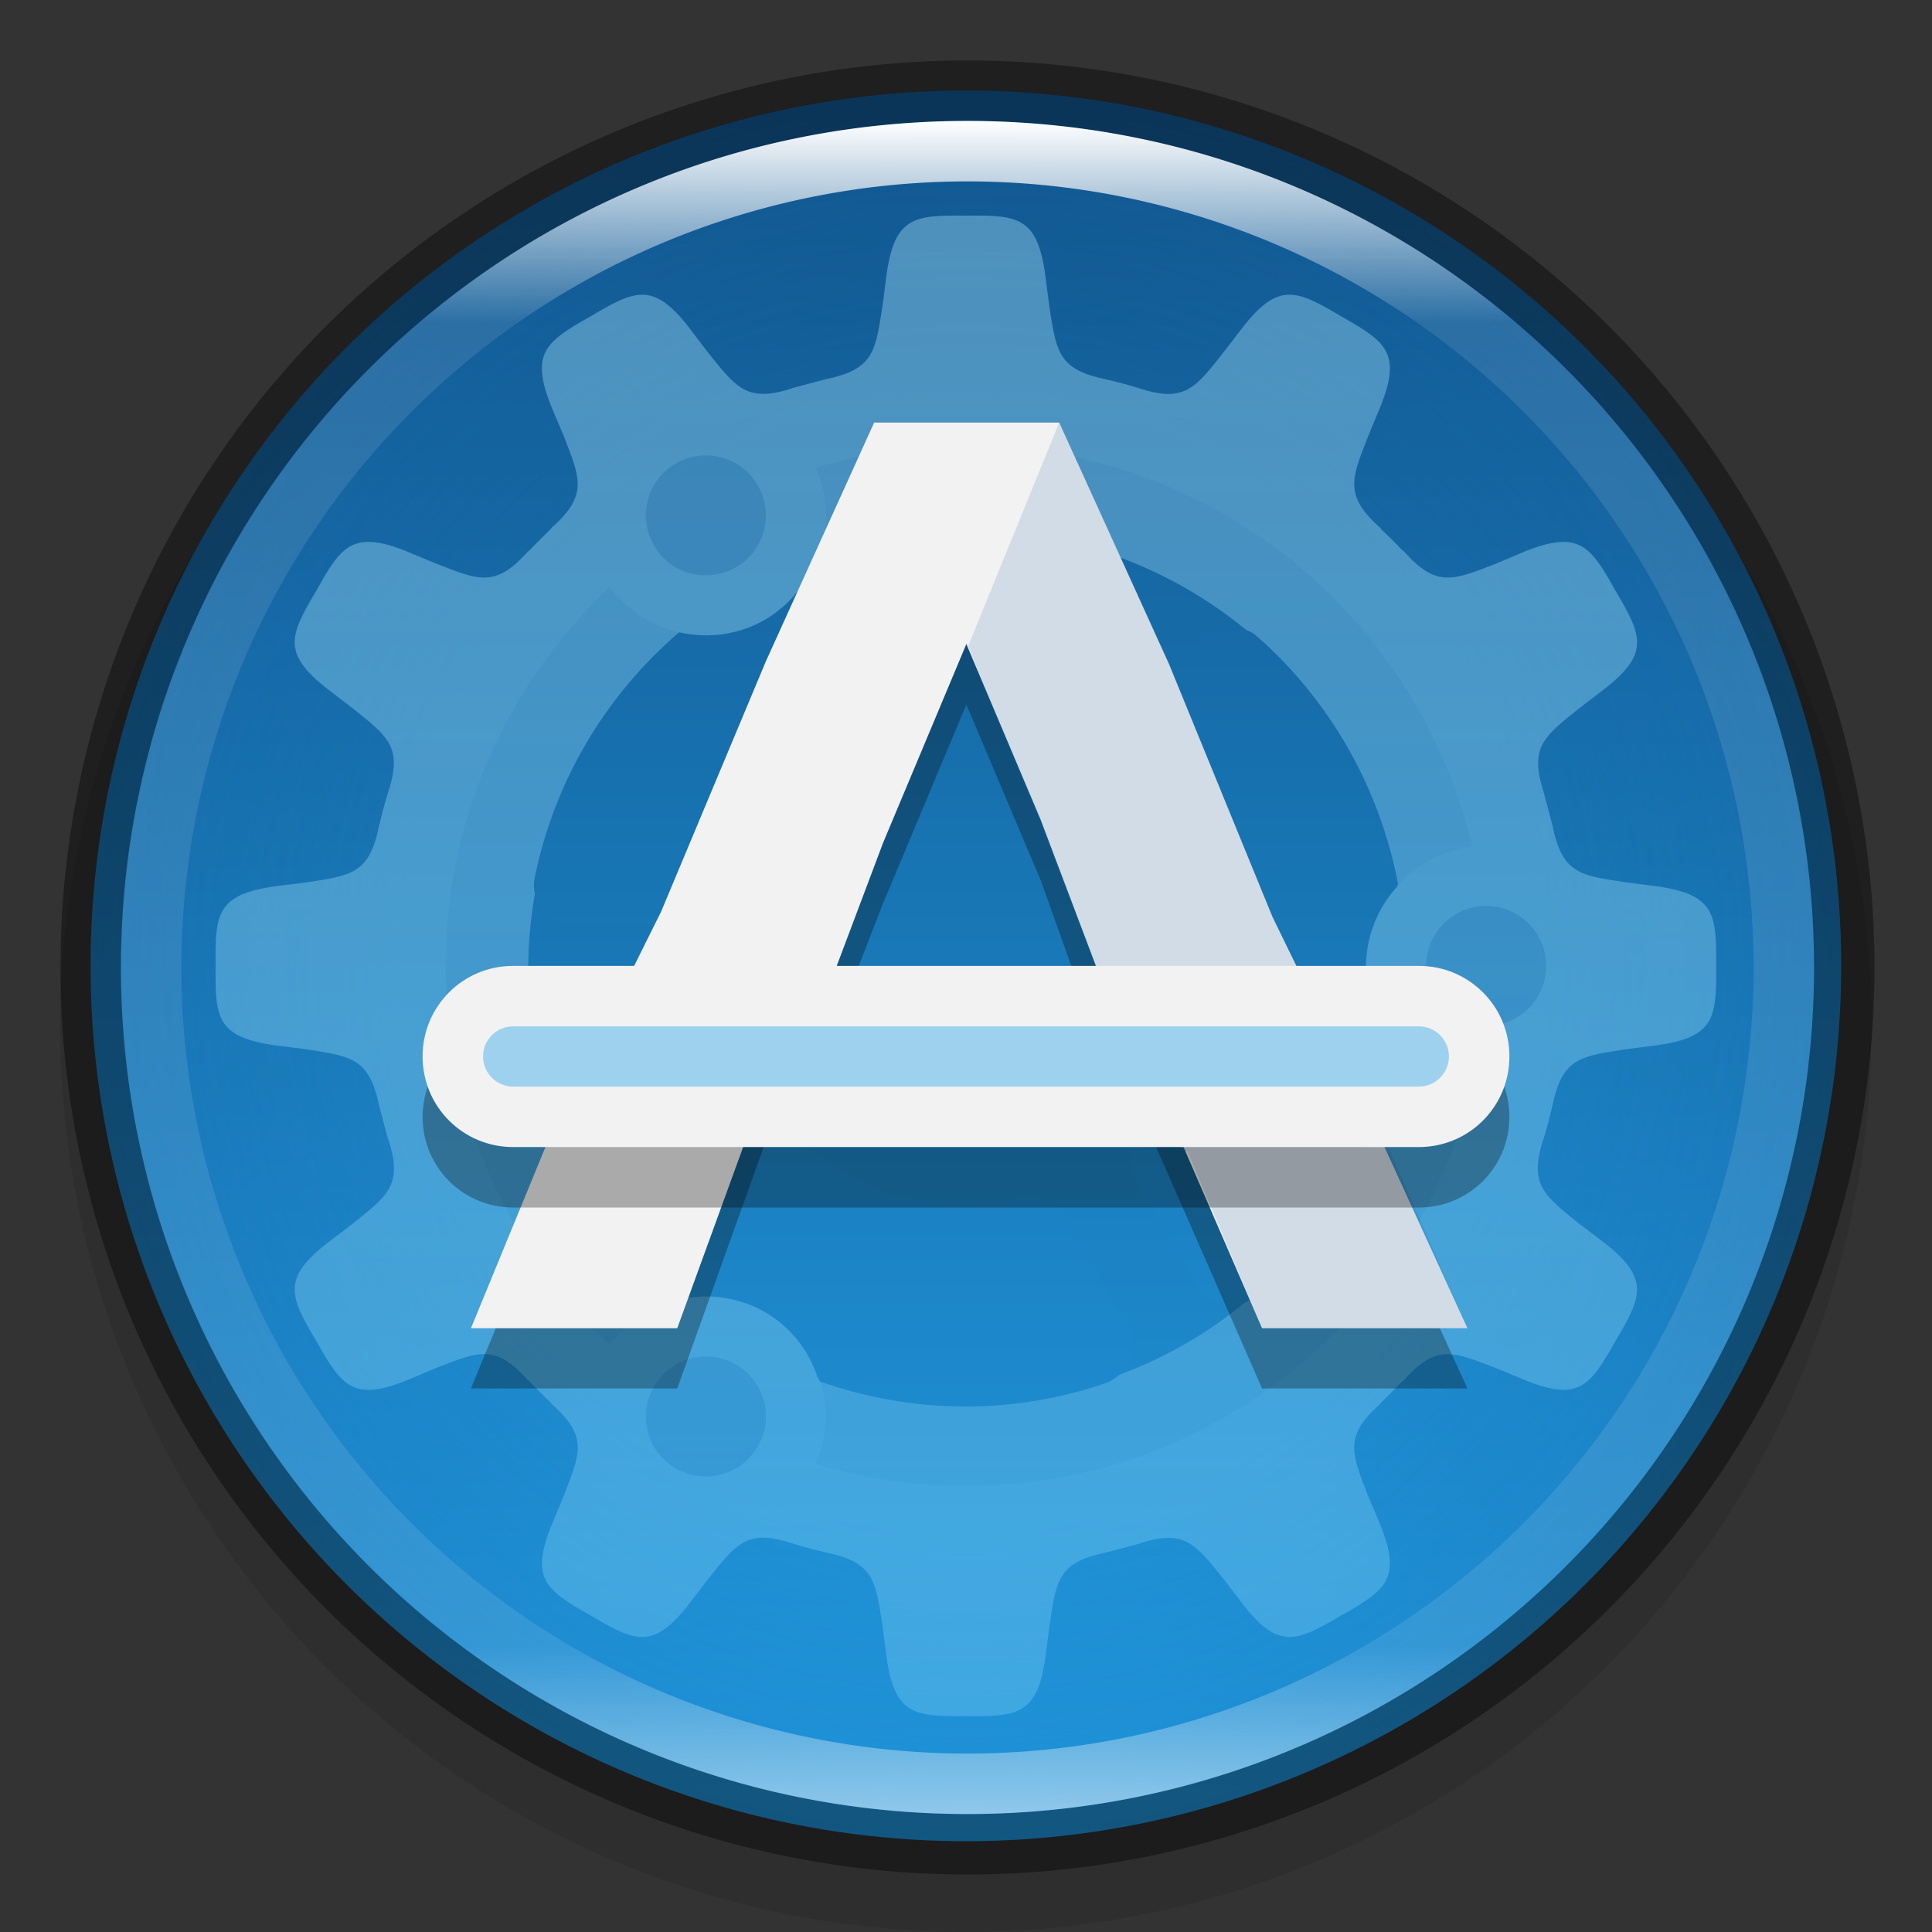 <?xml version="1.0" encoding="UTF-8" standalone="no"?>
<!-- Created with Inkscape (http://www.inkscape.org/) -->

<svg
   width="32"
   height="32"
   viewBox="0 0 8.467 8.467"
   version="1.1"
   id="svg5"
   sodipodi:docname="software-properties.svg"
   inkscape:version="1.1.2 (0a00cf5339, 2022-02-04)"
   xmlns:inkscape="http://www.inkscape.org/namespaces/inkscape"
   xmlns:sodipodi="http://sodipodi.sourceforge.net/DTD/sodipodi-0.dtd"
   xmlns:xlink="http://www.w3.org/1999/xlink"
   xmlns="http://www.w3.org/2000/svg"
   xmlns:svg="http://www.w3.org/2000/svg">
  <rect x="0" y="0" width="8.467" height="8.467" fill="#333333" stroke="none"/>
  <sodipodi:namedview
     id="namedview7"
     pagecolor="#ffffff"
     bordercolor="#666666"
     borderopacity="1.0"
     inkscape:pageshadow="2"
     inkscape:pageopacity="0.0"
     inkscape:pagecheckerboard="0"
     inkscape:document-units="px"
     showgrid="false"
     units="px"
     height="48px"
     showguides="false"
     inkscape:zoom="24.774194"
     inkscape:cx="16.004557"
     inkscape:cy="16.509115"
     inkscape:window-width="1920"
     inkscape:window-height="995"
     inkscape:window-x="0"
     inkscape:window-y="0"
     inkscape:window-maximized="1"
     inkscape:current-layer="svg5" />
  <defs
     id="defs2">
    <linearGradient
       inkscape:collect="always"
       id="linearGradient1871">
      <stop
         style="stop-color:#ffffff;stop-opacity:1;"
         offset="0"
         id="stop1867" />
      <stop
         style="stop-color:#ffffff;stop-opacity:0.1"
         offset="0.12"
         id="stop2515" />
      <stop
         style="stop-color:#ffffff;stop-opacity:0.102"
         offset="0.9"
         id="stop2581" />
      <stop
         style="stop-color:#ffffff;stop-opacity:0.502"
         offset="1"
         id="stop1869" />
    </linearGradient>
    <linearGradient
       inkscape:collect="always"
       xlink:href="#linearGradient1871"
       id="linearGradient1198"
       x1="6.35"
       y1="0.529"
       x2="6.35"
       y2="12.171"
       gradientUnits="userSpaceOnUse"
       gradientTransform="matrix(2.405,0,0,2.405,0.727,0.727)" />
    <radialGradient
       inkscape:collect="always"
       xlink:href="#linearGradient1366"
       id="radialGradient1368"
       cx="2.117"
       cy="2.117"
       fx="2.117"
       fy="2.117"
       r="1.323"
       gradientUnits="userSpaceOnUse"
       gradientTransform="matrix(2.9,0,0,2.9,-1.905,-1.905)" />
    <linearGradient
       inkscape:collect="always"
       id="linearGradient1366">
      <stop
         style="stop-color:#1463a5;stop-opacity:0"
         offset="0"
         id="stop1362" />
      <stop
         style="stop-color:#1463a5;stop-opacity:0"
         offset="0.65"
         id="stop1626" />
      <stop
         style="stop-color:#1463a5;stop-opacity:1"
         offset="1"
         id="stop1364" />
    </linearGradient>
    <linearGradient
       inkscape:collect="always"
       xlink:href="#linearGradient2344"
       id="linearGradient2346"
       x1="2.117"
       y1="0.132"
       x2="2.117"
       y2="4.101"
       gradientUnits="userSpaceOnUse"
       gradientTransform="matrix(1.933,0,0,1.933,0.141,0.141)" />
    <linearGradient
       inkscape:collect="always"
       id="linearGradient2344">
      <stop
         style="stop-color:#11558d;stop-opacity:1;"
         offset="0"
         id="stop2340" />
      <stop
         style="stop-color:#219ce3;stop-opacity:1"
         offset="1"
         id="stop2342" />
    </linearGradient>
    <linearGradient
       inkscape:collect="always"
       id="linearGradient4868">
      <stop
         style="stop-color:#aee3f8;stop-opacity:1;"
         offset="0"
         id="stop4864" />
      <stop
         style="stop-color:#6dc7f1;stop-opacity:1"
         offset="1"
         id="stop4866" />
    </linearGradient>
    <linearGradient
       inkscape:collect="always"
       xlink:href="#linearGradient4868"
       id="linearGradient1061"
       x1="4.233"
       y1="0.265"
       x2="4.233"
       y2="8.202"
       gradientUnits="userSpaceOnUse" />
  </defs>
  <circle
     style="opacity:0.1;fill:#000000;fill-opacity:1;stroke-width:0.345;stroke-linecap:round;stroke-linejoin:round"
     id="path3625"
     cx="4.233"
     cy="4.498"
     r="3.969" />
  <circle
     style="fill:url(#linearGradient2346);fill-opacity:1;stroke-width:0.341;stroke-linecap:round;stroke-linejoin:round"
     id="path986"
     cx="4.233"
     cy="4.233"
     r="3.836" />
  <circle
     style="opacity:0.2;fill:url(#radialGradient1368);fill-opacity:1;stroke-width:1.535;stroke-linecap:round;stroke-linejoin:round"
     id="path937"
     cx="4.233"
     cy="4.233"
     r="3.836" />
  <g
     id="g1320"
     style="opacity:0.4">
    <path
       d="m 4.233,0.945 c -0.236,-0.003 -0.319,0.006 -0.352,0.292 l -0.013,0.101 c -0.029,0.185 -0.035,0.269 -0.21,0.315 -0.012,0.003 -0.023,0.005 -0.035,0.008 -0.003,5.262e-4 -0.005,0.001 -0.008,0.002 h 5.262e-4 c -0.044,0.011 -0.088,0.023 -0.132,0.035 l 5.262e-4,-5.262e-4 c -0.007,0.002 -0.014,0.004 -0.021,0.007 -0.007,0.002 -0.013,0.004 -0.02,0.006 C 3.267,1.76 3.22,1.69 3.102,1.544 L 3.04,1.462 C 2.955,1.347 2.893,1.298 2.827,1.292 2.761,1.287 2.691,1.325 2.589,1.386 2.383,1.502 2.316,1.551 2.43,1.815 l 0.04,0.094 c 0.073,0.189 0.11,0.262 -0.057,0.408 l 0.004,-0.001 c -0.035,0.033 -0.068,0.066 -0.101,0.101 l 0.001,-0.004 C 2.17,2.58 2.097,2.542 1.909,2.469 L 1.815,2.43 C 1.732,2.394 1.671,2.376 1.622,2.375 1.513,2.371 1.465,2.447 1.386,2.589 1.265,2.793 1.231,2.868 1.462,3.04 l 0.081,0.062 c 0.147,0.118 0.217,0.165 0.167,0.341 -0.002,0.007 -0.004,0.013 -0.006,0.02 -0.002,0.007 -0.004,0.013 -0.007,0.021 l 5.364e-4,-5.303e-4 c -0.013,0.043 -0.025,0.087 -0.035,0.132 v -5.295e-4 c -5.261e-4,0.003 -0.001,0.005 -0.002,0.008 -0.003,0.012 -0.005,0.023 -0.008,0.035 -0.045,0.175 -0.129,0.181 -0.315,0.21 L 1.237,3.88 C 0.951,3.914 0.942,3.996 0.945,4.233 c -0.003,0.236 0.006,0.319 0.292,0.352 l 0.101,0.013 c 0.185,0.029 0.269,0.035 0.315,0.21 0.003,0.012 0.005,0.023 0.008,0.035 5.262e-4,0.003 0.001,0.005 0.002,0.008 v -5.294e-4 c 0.011,0.044 0.023,0.088 0.035,0.132 L 1.698,4.982 c 0.002,0.007 0.004,0.014 0.007,0.021 0.002,0.007 0.004,0.013 0.006,0.02 0.049,0.176 -0.02,0.223 -0.167,0.341 l -0.081,0.062 C 1.231,5.597 1.265,5.673 1.386,5.877 1.502,6.083 1.551,6.15 1.815,6.036 l 0.094,-0.04 c 0.189,-0.073 0.262,-0.11 0.408,0.057 l -0.001,-0.004 c 0.033,0.035 0.066,0.068 0.101,0.101 l -0.004,-0.001 c 0.168,0.146 0.13,0.219 0.057,0.408 l -0.039,0.094 C 2.316,6.915 2.383,6.964 2.589,7.08 2.793,7.201 2.868,7.234 3.04,7.003 l 0.062,-0.081 c 0.118,-0.147 0.165,-0.217 0.341,-0.167 0.007,0.002 0.013,0.004 0.02,0.006 0.007,0.002 0.013,0.004 0.021,0.007 l -5.261e-4,-5.294e-4 c 0.043,0.013 0.087,0.025 0.132,0.035 l -5.261e-4,6.58e-5 c 0.003,5.294e-4 0.005,0.001 0.008,0.002 0.012,0.003 0.023,0.005 0.035,0.008 0.175,0.045 0.181,0.129 0.21,0.315 l 0.013,0.101 c 0.033,0.286 0.116,0.295 0.353,0.292 0.236,0.003 0.319,-0.006 0.352,-0.292 l 0.013,-0.101 C 4.627,6.942 4.633,6.858 4.808,6.813 c 0.012,-0.003 0.023,-0.005 0.035,-0.008 0.003,-5.295e-4 0.005,-0.001 0.008,-0.002 l -3.289e-4,-6.58e-5 c 0.044,-0.011 0.088,-0.023 0.132,-0.035 l -5.262e-4,5.294e-4 c 0.007,-0.002 0.014,-0.004 0.021,-0.007 0.007,-0.002 0.013,-0.004 0.02,-0.006 0.176,-0.049 0.223,0.021 0.341,0.167 l 0.062,0.081 C 5.597,7.234 5.673,7.201 5.877,7.08 6.083,6.964 6.15,6.915 6.036,6.651 l -0.04,-0.094 C 5.924,6.368 5.886,6.295 6.053,6.149 l -0.004,0.001 c 0.035,-0.033 0.068,-0.067 0.101,-0.101 l -0.001,0.004 C 6.295,5.886 6.368,5.924 6.557,5.996 l 0.094,0.039 C 6.915,6.15 6.964,6.083 7.08,5.877 7.201,5.673 7.234,5.597 7.003,5.425 L 6.922,5.364 C 6.776,5.245 6.706,5.199 6.755,5.022 c 0.002,-0.007 0.004,-0.013 0.006,-0.02 0.002,-0.007 0.004,-0.013 0.007,-0.021 l -5.29e-4,5.295e-4 c 0.013,-0.043 0.025,-0.087 0.035,-0.132 v 5.294e-4 c 5.262e-4,-0.003 0.001,-0.005 0.002,-0.008 0.003,-0.012 0.005,-0.023 0.008,-0.035 C 6.858,4.633 6.942,4.627 7.128,4.598 l 0.101,-0.013 C 7.515,4.552 7.523,4.469 7.521,4.233 7.523,3.996 7.515,3.914 7.229,3.88 l -0.101,-0.013 C 6.942,3.839 6.858,3.833 6.813,3.658 c -0.003,-0.012 -0.005,-0.023 -0.008,-0.035 -5.261e-4,-0.003 -0.001,-0.005 -0.002,-0.008 v 5.294e-4 c -0.011,-0.044 -0.023,-0.088 -0.035,-0.132 l 5.262e-4,5.294e-4 c -0.002,-0.007 -0.004,-0.014 -0.006,-0.021 -0.002,-0.007 -0.004,-0.013 -0.006,-0.02 -0.049,-0.176 0.02,-0.223 0.167,-0.341 l 0.081,-0.062 C 7.235,2.869 7.201,2.793 7.08,2.589 7.001,2.447 6.953,2.371 6.844,2.375 c -0.049,0.002 -0.111,0.019 -0.193,0.055 l -0.094,0.04 C 6.369,2.542 6.296,2.58 6.149,2.412 l 0.001,0.004 C 6.118,2.382 6.084,2.348 6.049,2.316 l 0.004,0.001 C 5.886,2.17 5.924,2.097 5.997,1.909 l 0.039,-0.094 C 6.15,1.551 6.083,1.502 5.877,1.386 5.788,1.333 5.723,1.297 5.664,1.292 c -0.008,-5.261e-4 -0.017,-7.892e-4 -0.025,0 -0.066,0.005 -0.128,0.055 -0.214,0.17 l -0.062,0.081 C 5.246,1.69 5.199,1.76 5.023,1.711 c -0.007,-0.002 -0.013,-0.004 -0.02,-0.006 -0.007,-0.002 -0.013,-0.004 -0.021,-0.007 l 5.261e-4,5.262e-4 c -0.043,-0.013 -0.087,-0.025 -0.132,-0.035 h 5.261e-4 c -0.003,-5.261e-4 -0.005,-0.001 -0.008,-0.002 -0.012,-0.003 -0.023,-0.005 -0.035,-0.008 C 4.633,1.608 4.627,1.524 4.598,1.338 l -0.013,-0.101 C 4.552,0.951 4.47,0.942 4.233,0.945 Z m 0,1.359 c 0,0 3.288e-4,0 5.261e-4,0 0.207,5.295e-4 0.413,0.035 0.61,0.101 0.024,0.008 0.044,0.021 0.062,0.037 0.201,0.074 0.389,0.182 0.555,0.318 0.018,0.007 0.036,0.017 0.051,0.031 0.323,0.285 0.537,0.669 0.616,1.085 -0.003,0.004 -0.006,0.009 -0.008,0.013 l 5.262e-4,0.002 h -0.002 c -0.084,0.095 -0.13,0.216 -0.132,0.343 3.289e-4,0.133 0.05,0.26 0.141,0.358 -0.079,0.417 -0.294,0.799 -0.617,1.085 -0.017,0.015 -0.036,0.025 -0.055,0.032 -0.164,0.135 -0.35,0.242 -0.55,0.316 -0.017,0.016 -0.038,0.029 -0.063,0.038 -0.196,0.066 -0.402,0.101 -0.61,0.101 -3.288e-4,2.7e-6 -5.261e-4,2.7e-6 -7.892e-4,0 -0.222,-2.309e-4 -0.437,-0.039 -0.638,-0.11 -0.003,-0.007 -0.007,-0.013 -0.01,-0.02 -0.002,-5.295e-4 -0.004,-0.001 -0.006,-0.002 l 0.003,-0.004 C 3.541,5.912 3.461,5.815 3.356,5.752 3.28,5.708 3.194,5.684 3.106,5.682 3.062,5.681 3.019,5.685 2.977,5.695 2.662,5.423 2.433,5.05 2.345,4.619 c -0.005,-0.023 -0.004,-0.045 0,-0.066 -0.019,-0.106 -0.029,-0.213 -0.03,-0.32 7.892e-4,-0.106 0.011,-0.211 0.029,-0.315 -0.005,-0.023 -0.006,-0.046 -7.892e-4,-0.071 0.088,-0.432 0.317,-0.805 0.633,-1.076 0.129,0.03 0.265,0.01 0.38,-0.057 0.103,-0.062 0.182,-0.158 0.224,-0.271 l -0.004,-0.007 c 0.003,-0.001 0.006,-0.002 0.009,-0.003 0.004,-0.007 0.007,-0.014 0.011,-0.021 0.201,-0.07 0.415,-0.109 0.637,-0.109 z"
       style="color:#000000;display:inline;overflow:visible;visibility:visible;opacity:1;fill:url(#linearGradient1061);fill-opacity:1;fill-rule:nonzero;stroke:none;stroke-width:5.445;stroke-linecap:butt;stroke-linejoin:miter;stroke-miterlimit:4;stroke-dasharray:none;stroke-dashoffset:0;stroke-opacity:1;marker:none;enable-background:accumulate"
       id="path4473" />
    <path
       d="m 4.233,1.953 c 1.079,0 1.983,0.751 2.219,1.758 C 6.328,3.726 6.213,3.784 6.128,3.876 6.049,3.459 5.834,3.076 5.512,2.79 5.477,2.76 5.433,2.744 5.387,2.747 c -0.06,0.003 -0.114,0.036 -0.144,0.088 L 4.972,3.303 c -0.039,0.067 -0.029,0.152 0.025,0.208 0.185,0.195 0.288,0.453 0.288,0.722 -3.289e-4,0.269 -0.103,0.527 -0.288,0.722 -0.053,0.056 -0.063,0.141 -0.025,0.208 L 5.243,5.632 C 5.299,5.728 5.428,5.749 5.511,5.675 5.834,5.39 6.048,5.007 6.128,4.591 6.213,4.682 6.328,4.741 6.452,4.755 6.216,5.762 5.312,6.513 4.233,6.513 c -0.229,0 -0.449,-0.034 -0.658,-0.097 0.05,-0.115 0.057,-0.244 0.02,-0.364 0.201,0.071 0.415,0.109 0.638,0.11 3.288e-4,0 5.261e-4,0 7.892e-4,0 0.207,-7.925e-4 0.413,-0.035 0.61,-0.101 0.105,-0.035 0.151,-0.158 0.096,-0.254 L 4.669,5.338 C 4.63,5.271 4.551,5.237 4.476,5.256 4.396,5.275 4.314,5.285 4.233,5.285 3.767,5.285 3.358,4.98 3.225,4.534 3.203,4.459 3.135,4.408 3.057,4.408 H 2.517 C 2.406,4.408 2.323,4.51 2.345,4.619 2.433,5.05 2.662,5.423 2.977,5.695 2.855,5.722 2.747,5.793 2.672,5.893 2.23,5.477 1.953,4.888 1.953,4.233 c 0,-0.655 0.277,-1.244 0.719,-1.66 0.075,0.1 0.182,0.17 0.304,0.198 C 2.66,3.042 2.431,3.416 2.343,3.847 2.321,3.956 2.404,4.058 2.515,4.058 h 0.543 c 0.078,5.3e-6 0.146,-0.051 0.168,-0.125 0.133,-0.446 0.541,-0.751 1.007,-0.752 0.082,5.294e-4 0.163,0.01 0.243,0.03 0.076,0.018 0.154,-0.015 0.193,-0.083 L 4.94,2.659 c 0.055,-0.096 0.009,-0.219 -0.096,-0.254 C 4.647,2.339 4.441,2.304 4.234,2.304 c -3.288e-4,-3.2e-6 -3.288e-4,-3.2e-6 -5.262e-4,0 -0.222,1.32e-5 -0.437,0.038 -0.637,0.109 0.037,-0.119 0.029,-0.248 -0.02,-0.363 0.208,-0.063 0.429,-0.097 0.657,-0.097 z m 0,1.578 c -0.387,-3e-6 -0.702,0.314 -0.702,0.702 -3.3e-6,0.387 0.314,0.702 0.702,0.702 0.387,0 0.702,-0.314 0.702,-0.702 0,-0.387 -0.314,-0.702 -0.702,-0.702 z"
       style="color:#000000;display:inline;overflow:visible;visibility:visible;opacity:0.1;fill:#1463a5;fill-opacity:1;fill-rule:nonzero;stroke:none;stroke-width:1.389;stroke-linecap:butt;stroke-linejoin:miter;stroke-miterlimit:4;stroke-dasharray:4.166, 4.166;stroke-dashoffset:0;stroke-opacity:1;marker:none;enable-background:accumulate"
       id="path4712" />
    <path
       d="m 3.106,1.996 c 0.089,0.004 0.171,0.054 0.215,0.131 0.073,0.126 0.03,0.287 -0.096,0.359 -0.126,0.073 -0.287,0.03 -0.359,-0.096 -0.073,-0.126 -0.03,-0.287 0.096,-0.359 0.044,-0.025 0.094,-0.037 0.144,-0.035 z m 3.407,1.974 c 0.145,0 0.263,0.118 0.263,0.263 0,0.145 -0.118,0.263 -0.263,0.263 -0.145,0 -0.263,-0.118 -0.263,-0.263 0,-0.145 0.118,-0.263 0.263,-0.263 z M 3.1,5.945 c 0.044,0.001 0.087,0.013 0.125,0.035 0.126,0.073 0.169,0.234 0.096,0.359 C 3.248,6.465 3.088,6.508 2.962,6.436 2.836,6.363 2.793,6.202 2.866,6.076 2.914,5.993 3.003,5.943 3.1,5.945 Z"
       style="display:inline;opacity:0.3;fill:#1463a5;fill-opacity:1;stroke:none;stroke-width:1.058;stroke-linecap:round;stroke-linejoin:round;stroke-miterlimit:4;stroke-dasharray:none;stroke-dashoffset:0;stroke-opacity:1;enable-background:new"
       id="path4254" />
  </g>
  <path
     d="M 3.831,2.117 3.357,3.161 2.897,4.261 2.42,5.22 2.064,6.085 h 0.904 l 0.407,-1.137 1.68,0.052 0.476,1.085 H 6.431 L 6.041,5.233 5.576,4.281 5.123,3.175 4.642,2.117 H 4.234 Z M 4.56,3.855 4.927,4.884 3.514,4.875 3.87,3.959 4.234,3.09 v -0.005 l 0.326,0.771 z"
     style="font-style:normal;font-variant:normal;font-weight:300;font-stretch:normal;font-size:196.248px;line-height:1000%;font-family:Ubuntu;-inkscape-font-specification:'Ubuntu Light';letter-spacing:0px;word-spacing:0px;display:inline;opacity:0.3;fill:#000000;fill-opacity:1;stroke:none;stroke-width:0.172px;stroke-linecap:butt;stroke-linejoin:miter;stroke-opacity:1;enable-background:new"
     id="path4931" />
  <path
     d="M 3.831,1.852 3.357,2.897 2.897,3.996 2.42,4.955 2.064,5.821 h 0.904 l 0.327,-0.899 1.892,0.105 0.344,0.794 H 6.431 L 6.041,4.969 5.576,4.017 5.123,2.91 4.642,1.852 H 4.234 Z M 4.56,3.591 5.059,4.91 3.435,4.849 3.87,3.694 4.234,2.825 v -0.005 l 0.326,0.771 z"
     style="fill:#f2f2f2;stroke-width:0.265;enable-background:new;fill-opacity:1"
     id="path1099" />
  <path
     d="M 4.642,1.852 4.243,2.831 4.803,4.233 5.059,4.646 5.929,4.669 5.576,4.017 5.123,2.91 4.642,1.852 Z m -0.136,3.145 0.698,0.048 0.327,0.777 h 0.9 l -0.337,-0.774 -0.007,-0.019 z"
     style="opacity:0.15;fill:#1463a5;fill-opacity:1;stroke-width:0.265;enable-background:new"
     id="path1214" />
  <path
     d="m 2.249,4.498 h 3.969 c 0.22,0 0.397,0.177 0.397,0.397 0,0.22 -0.177,0.397 -0.397,0.397 H 2.249 c -0.22,0 -0.397,-0.177 -0.397,-0.397 0,-0.22 0.177,-0.397 0.397,-0.397 z"
     style="fill:#000000;fill-opacity:1;stroke-width:0.076;opacity:0.3"
     id="path1882" />
  <path
     id="rect3097"
     style="fill:#f2f2f2;fill-opacity:1;stroke-width:0.287"
     d="m 2.249,4.233 h 3.969 c 0.22,0 0.397,0.177 0.397,0.397 0,0.22 -0.177,0.397 -0.397,0.397 H 2.249 c -0.22,0 -0.397,-0.177 -0.397,-0.397 0,-0.22 0.177,-0.397 0.397,-0.397 z"
     sodipodi:nodetypes="sssssss" />
  <path
     id="rect3386"
     style="fill:#72c1ec;stroke-width:0.287;fill-opacity:1;opacity:0.65"
     d="m 2.249,4.498 h 3.969 c 0.073,0 0.132,0.059 0.132,0.132 0,0.073 -0.059,0.132 -0.132,0.132 H 2.249 c -0.073,0 -0.132,-0.059 -0.132,-0.132 0,-0.073 0.059,-0.132 0.132,-0.132 z"
     sodipodi:nodetypes="sssssss" />
  <path
     id="path4344"
     style="opacity:0.4;fill:#000000;fill-opacity:1;stroke-width:2;stroke-linecap:round;stroke-linejoin:round"
     d="M 16,1 A 15,15 0 0 0 1,16 15,15 0 0 0 16,31 15,15 0 0 0 31,16 15,15 0 0 0 16,1 Z m 0,1 A 14,14 0 0 1 30,16 14,14 0 0 1 16,30 14,14 0 0 1 2,16 14,14 0 0 1 16,2 Z"
     transform="scale(0.265)" />
  <path
     id="path1110"
     style="fill:url(#linearGradient1198);fill-opacity:1;stroke-width:1.273;stroke-linecap:round;stroke-linejoin:round"
     d="m 16,2 c -7.732,-1e-7 -14,6.268 -14,14 2e-7,7.732 6.268,14 14,14 7.732,0 14,-6.268 14,-14 C 30,8.268 23.732,2 16,2 Z m 0,1 A 13,13 0 0 1 29,16 13,13 0 0 1 16,29 13,13 0 0 1 3,16 13,13 0 0 1 16,3 Z"
     transform="scale(0.265)" />
</svg>
